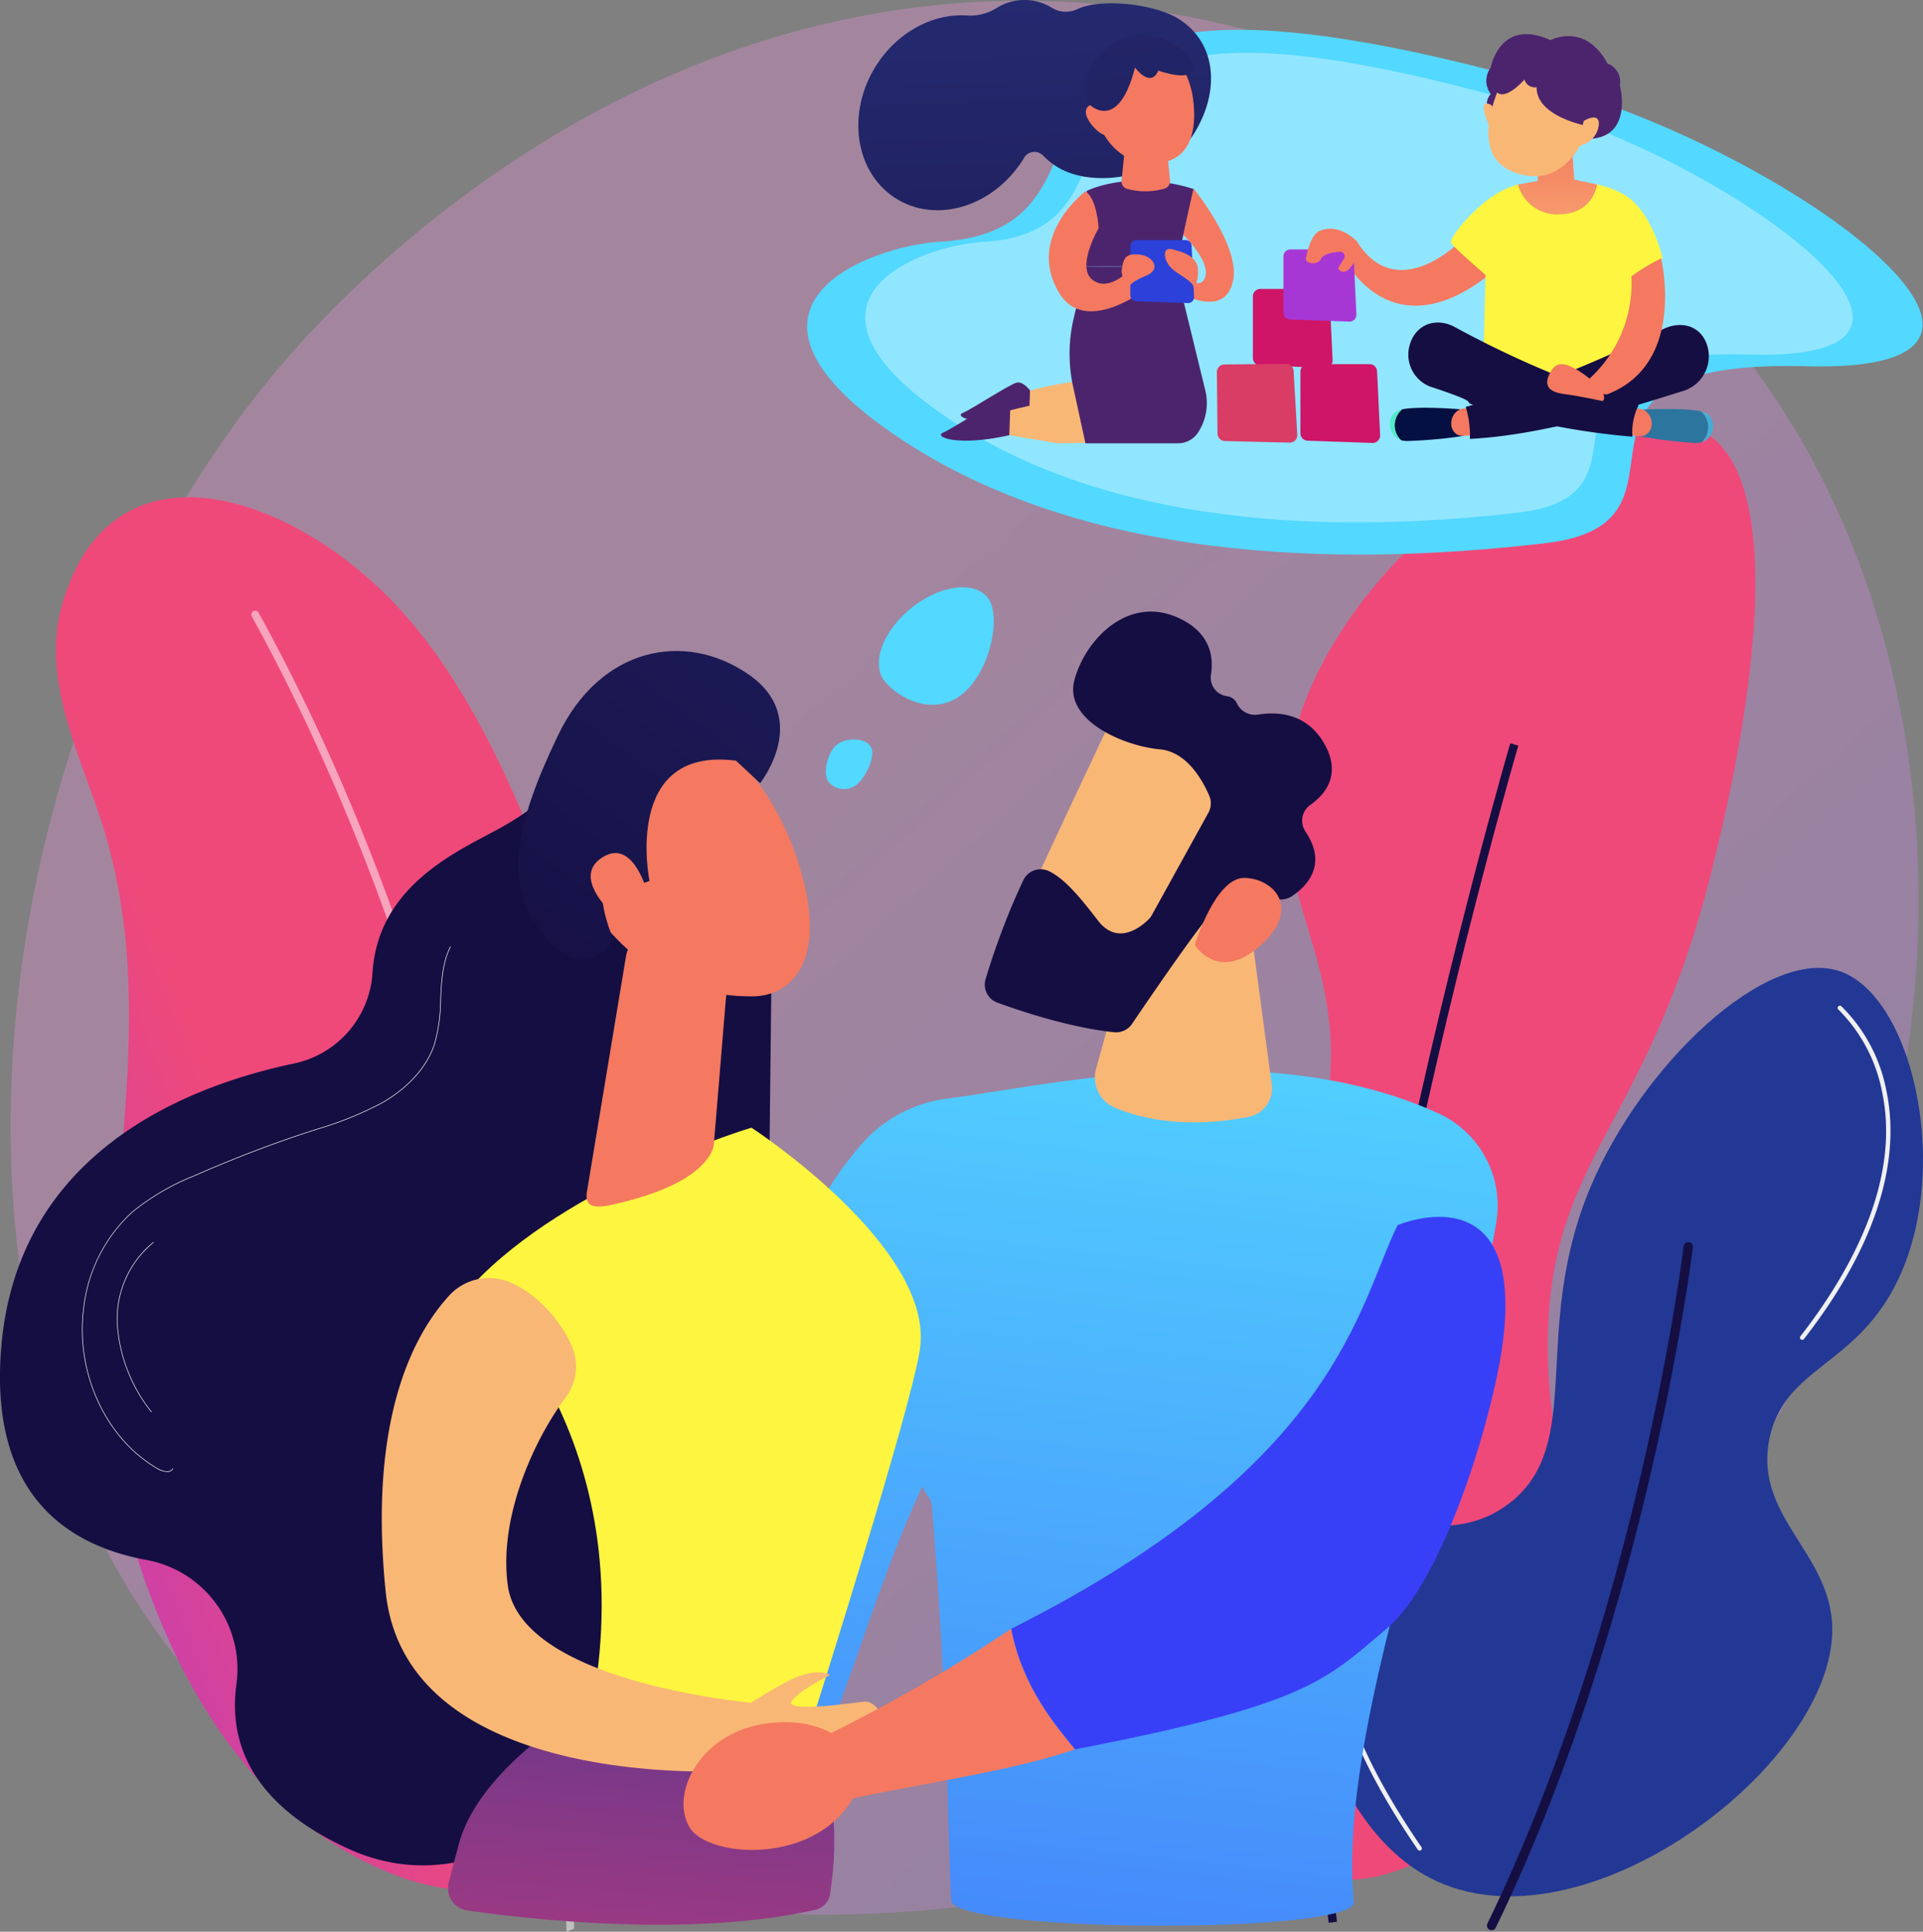 <svg xmlns="http://www.w3.org/2000/svg" xmlns:xlink="http://www.w3.org/1999/xlink" width="278.514" height="279.816" viewBox="0 0 278.514 279.816"><rect x="0" y="0" width="278.514" height="279.816" fill="#808080" stroke="none"/><defs><style>.a{opacity:0.3;fill:url(#a);}.b{fill:url(#b);}.c{fill:url(#c);}.d{fill:url(#d);}.e{fill:url(#e);}.f{fill:#f0f0f0;}.g{fill:url(#f);}.az,.bg,.h{fill:#fff;}.h{opacity:0.36;}.i{fill:url(#g);}.j{fill:url(#h);}.k{fill:url(#i);}.l{fill:url(#j);}.m{fill:url(#k);}.n{fill:url(#l);}.o{fill:url(#m);}.p{fill:url(#n);}.q{fill:url(#o);}.r{fill:url(#p);}.s{fill:url(#q);}.t{fill:url(#r);}.u{fill:url(#s);}.v{fill:url(#t);}.aa,.ah,.ai,.aj,.ak,.al,.am,.an,.ao,.ap,.aq,.ar,.as,.at,.au,.aw,.ax,.w,.x,.y,.z{fill-rule:evenodd;}.w{fill:url(#u);}.x{fill:url(#v);}.y{fill:url(#w);}.z{fill:url(#x);}.aa{fill:url(#y);}.ab{fill:url(#z);}.ac{fill:url(#aa);}.ad{fill:url(#ab);}.ae{fill:url(#ac);}.af{fill:url(#ad);}.ag{fill:url(#ae);}.ah{fill:url(#af);}.ai{fill:url(#ag);}.aj{fill:url(#ah);}.ak{fill:url(#ai);}.al{fill:url(#aj);}.am{fill:url(#ak);}.an{fill:url(#al);}.ao{fill:url(#am);}.ap{fill:url(#an);}.aq{fill:url(#ao);}.ar{fill:url(#ap);}.as{fill:url(#aq);}.at{fill:url(#ar);}.au{fill:url(#as);}.av{fill:url(#at);}.aw{fill:url(#au);}.ax{fill:url(#av);}.ay{fill:url(#aw);}.az{opacity:0.5;}.ba{fill:url(#ax);}.bb{fill:url(#ay);}.bc{fill:url(#az);}.bd{fill:url(#ba);}.be{fill:url(#bb);}.bf{fill:url(#bc);}.bh{fill:url(#bd);}.bi{fill:url(#be);}.bj{fill:url(#bf);}.bk{fill:url(#bg);}.bl{fill:url(#bh);}.bm{fill:url(#bi);}.bn{fill:url(#bj);}.bo{fill:url(#bk);}.bp{fill:url(#bl);}.bq{fill:url(#bm);}.br{fill:url(#bn);}</style><linearGradient id="a" x1="1.061" y1="1.13" x2="0.324" y2="0.337" gradientUnits="objectBoundingBox"><stop offset="0" stop-color="#b37cff"/><stop offset="1" stop-color="#f895e7"/></linearGradient><linearGradient id="b" x1="-9.354" y1="0.982" x2="-8.976" y2="0.162" gradientUnits="objectBoundingBox"><stop offset="0" stop-color="#a737d5"/><stop offset="1" stop-color="#ef497a"/></linearGradient><linearGradient id="c" x1="8.673" y1="0.004" x2="7.449" y2="0.994" gradientUnits="objectBoundingBox"><stop offset="0" stop-color="#2b3582"/><stop offset="1" stop-color="#150e42"/></linearGradient><linearGradient id="d" x1="-9.045" y1="1.118" x2="-9.943" y2="0.278" gradientUnits="objectBoundingBox"><stop offset="0" stop-color="#233894"/><stop offset="0.996" stop-color="#dd397a"/></linearGradient><linearGradient id="e" x1="8.109" y1="-0.007" x2="7.409" y2="1.009" xlink:href="#c"/><linearGradient id="f" x1="-4.212" y1="0.949" x2="-4.806" y2="2.766" gradientUnits="objectBoundingBox"><stop offset="0" stop-color="#53d8ff"/><stop offset="1" stop-color="#3840f7"/></linearGradient><linearGradient id="g" x1="-24.62" y1="2.322" x2="-38.018" y2="21.508" xlink:href="#f"/><linearGradient id="h" x1="-56.571" y1="2.939" x2="-89.785" y2="48.382" xlink:href="#f"/><linearGradient id="i" x1="-66.816" y1="-1.04" x2="-67.534" y2="1.083" gradientUnits="objectBoundingBox"><stop offset="0" stop-color="#ce1567"/><stop offset="1" stop-color="#7a1dbc"/></linearGradient><linearGradient id="j" x1="-37.284" y1="-0.426" x2="-36.755" y2="2.501" gradientUnits="objectBoundingBox"><stop offset="0" stop-color="#f9b776"/><stop offset="1" stop-color="#f47960"/></linearGradient><linearGradient id="k" x1="19.382" y1="0.405" x2="19.47" y2="2.856" gradientUnits="objectBoundingBox"><stop offset="0" stop-color="#fdf53f"/><stop offset="1" stop-color="#d93c65"/></linearGradient><linearGradient id="l" x1="57.654" y1="-1.204" x2="58.695" y2="-1.204" gradientUnits="objectBoundingBox"><stop offset="0" stop-color="#2c759e"/><stop offset="1" stop-color="#051042"/></linearGradient><linearGradient id="m" x1="335.319" y1="-1.379" x2="330.025" y2="-1.404" gradientUnits="objectBoundingBox"><stop offset="0" stop-color="#53eac9"/><stop offset="0.996" stop-color="#45aed8"/></linearGradient><linearGradient id="n" x1="183.006" y1="-4.058" x2="179.566" y2="3.366" xlink:href="#j"/><linearGradient id="o" x1="-157.318" y1="-3.9" x2="-156.273" y2="-3.9" xlink:href="#l"/><linearGradient id="p" x1="-873.928" y1="-4.249" x2="-879.049" y2="-4.273" xlink:href="#m"/><linearGradient id="q" x1="186.632" y1="-6.36" x2="183.144" y2="1.144" xlink:href="#j"/><linearGradient id="r" x1="17.473" y1="-0.294" x2="16.659" y2="1.012" xlink:href="#c"/><linearGradient id="s" x1="17.925" y1="0.898" x2="17.7" y2="-0.262" xlink:href="#c"/><linearGradient id="t" x1="51.131" y1="1.753" x2="51.109" y2="-0.794" xlink:href="#j"/><linearGradient id="u" x1="-39.042" y1="-10.952" x2="-38.368" y2="-9.31" gradientUnits="objectBoundingBox"><stop offset="0" stop-color="#cb236d"/><stop offset="1" stop-color="#4c246d"/></linearGradient><linearGradient id="v" x1="-48.52" y1="-9.019" x2="-48.672" y2="-10.29" xlink:href="#j"/><linearGradient id="w" x1="-529.495" y1="-42.895" x2="-531.176" y2="-48.711" xlink:href="#j"/><linearGradient id="x" x1="-49.27" y1="-17.596" x2="-48.421" y2="-15.017" xlink:href="#u"/><linearGradient id="y" x1="-255.161" y1="-33.818" x2="-255.942" y2="-38.397" xlink:href="#j"/><linearGradient id="z" x1="-129.464" y1="-0.211" x2="-127.771" y2="2.297" xlink:href="#j"/><linearGradient id="aa" x1="-104.629" y1="0.041" x2="-104.137" y2="1.874" xlink:href="#j"/><linearGradient id="ab" x1="-73.986" y1="0.063" x2="-74.79" y2="0.956" xlink:href="#b"/><linearGradient id="ac" x1="-101.203" y1="-0.128" x2="-100.472" y2="2.082" xlink:href="#j"/><linearGradient id="ad" x1="-68.35" y1="-0.405" x2="-68.745" y2="1.628" xlink:href="#i"/><linearGradient id="ae" x1="-66.602" y1="1.13" x2="-65.61" y2="1.13" xlink:href="#k"/><linearGradient id="af" x1="-36.27" y1="-0.804" x2="-36.772" y2="0.916" xlink:href="#j"/><linearGradient id="ag" x1="-69.192" y1="1.924" x2="-68.971" y2="0.366" xlink:href="#u"/><linearGradient id="ah" x1="-35.98" y1="-0.362" x2="-37.112" y2="2.192" xlink:href="#j"/><linearGradient id="ai" x1="-68.551" y1="-0.216" x2="-68.329" y2="1.538" xlink:href="#u"/><linearGradient id="aj" x1="-37.034" y1="0.012" x2="-35.572" y2="1.962" xlink:href="#u"/><linearGradient id="ak" x1="-85.074" y1="0.05" x2="-84.683" y2="0.979" xlink:href="#j"/><linearGradient id="al" x1="-14.194" y1="-0.215" x2="-13.905" y2="4.06" xlink:href="#c"/><linearGradient id="am" x1="35.56" y1="-0.16" x2="34.425" y2="2.447" xlink:href="#u"/><linearGradient id="an" x1="37.302" y1="-3.674" x2="37.116" y2="-0.865" xlink:href="#u"/><linearGradient id="ao" x1="-105.425" y1="2.032" x2="-104.842" y2="0.212" xlink:href="#j"/><linearGradient id="ap" x1="-52.177" y1="5.664" x2="-49.027" y2="3.89" xlink:href="#j"/><linearGradient id="aq" x1="-227.097" y1="-9.053" x2="-212.269" y2="-16.173" xlink:href="#j"/><linearGradient id="ar" x1="-49.094" y1="-0.9" x2="-48.155" y2="10.902" xlink:href="#c"/><linearGradient id="as" x1="-51.247" y1="0.054" x2="-50.98" y2="1.003" xlink:href="#j"/><linearGradient id="at" x1="-80.804" y1="0.5" x2="-79.804" y2="0.5" gradientUnits="objectBoundingBox"><stop offset="0" stop-color="#7c27dd"/><stop offset="1" stop-color="#2b41d9"/></linearGradient><linearGradient id="au" x1="-154.922" y1="0.014" x2="-154.703" y2="1.026" xlink:href="#j"/><linearGradient id="av" x1="-155.075" y1="0.077" x2="-154.85" y2="0.902" xlink:href="#j"/><linearGradient id="aw" x1="-0.111" y1="1.028" x2="0.392" y2="0.656" xlink:href="#b"/><linearGradient id="ax" x1="2.381" y1="0.07" x2="2.157" y2="2.234" xlink:href="#f"/><linearGradient id="ay" x1="-12.13" y1="0.129" x2="-12.984" y2="3.341" xlink:href="#j"/><linearGradient id="az" x1="-10.789" y1="-7.526" x2="-11.881" y2="-6.245" xlink:href="#j"/><linearGradient id="ba" x1="-8.16" y1="-4.561" x2="-7.233" y2="-4.561" xlink:href="#c"/><linearGradient id="bb" x1="-37.312" y1="-23.59" x2="-34.819" y2="-26.216" xlink:href="#j"/><linearGradient id="bc" x1="2.967" y1="-0.022" x2="1.909" y2="1.075" xlink:href="#c"/><linearGradient id="bd" x1="0.202" y1="0.804" x2="-1.738" y2="2.633" xlink:href="#k"/><linearGradient id="be" x1="0.846" y1="-1.616" x2="0.269" y2="2.42" xlink:href="#d"/><linearGradient id="bf" x1="-29.491" y1="2.237" x2="-29.215" y2="1.201" xlink:href="#j"/><linearGradient id="bg" x1="-19.24" y1="-0.387" x2="-17.728" y2="-2.669" xlink:href="#j"/><linearGradient id="bh" x1="6.449" y1="0.107" x2="3.323" y2="4.012" xlink:href="#c"/><linearGradient id="bi" x1="-70.865" y1="-2.09" x2="-65.228" y2="-9.334" xlink:href="#j"/><linearGradient id="bj" x1="-2.949" y1="0.504" x2="-4.159" y2="1.816" xlink:href="#j"/><linearGradient id="bk" x1="-9.777" y1="-1.176" x2="-12.579" y2="3.774" xlink:href="#j"/><linearGradient id="bl" x1="-8.109" y1="-20.363" x2="-8.841" y2="-9.133" xlink:href="#j"/><linearGradient id="bm" x1="-4.821" y1="-5.359" x2="-5.178" y2="-2.109" xlink:href="#f"/><linearGradient id="bn" x1="-11.386" y1="-26.373" x2="-12.242" y2="-14.073" xlink:href="#j"/></defs><g transform="translate(-471.061 -454.108)"><path class="a" d="M751.136,643.23c-27.993,65.429-101.884,93.533-159.779,88.741-15.808-1.308-47.613-3.941-72.447-27.425-47.692-45.1-40.347-139.374,5.308-194.877,5.879-7.148,46.576-55.036,109.994-54.395,46.431.469,79.02,26.7,82.983,29.965a127.817,127.817,0,0,1,26,29.5C766.573,551.3,768.629,602.343,751.136,643.23Z" transform="translate(-13.795 -1.043)"/><g transform="translate(637.322 515.004)"><path class="b" d="M2148.53,1270.368c13.985,2.8,31.845-12.451,37.6-29.109,5.921-17.142-4.935-24.323-4.852-48.11.1-27.021,14.151-31.094,23.449-67.516,2.1-8.218,14.237-55.772-.809-64.686-13.911-8.242-52.986,15.411-59.834,45.684-4.884,21.586,10.213,30.65,4.447,55.792-5.059,22.06-18.354,22.379-23.448,43.663C2118.879,1232,2130.167,1266.7,2148.53,1270.368Z" transform="translate(-2123.368 -1059.291)"/><path class="c" d="M2374.362,1694.909c-3.77-29.113,3.585-74.028,10.418-106.58,7.4-35.244,15.8-63.991,15.88-64.277l1.164.342c-.084.286-8.47,29-15.859,64.194-6.813,32.458-14.149,77.224-10.4,106.167Z" transform="translate(-2348.185 -1477.285)"/></g><g transform="translate(660.831 594.307)"><path class="d" d="M2374.338,1979.23c-16.54-8.618-22.2-38.21-12.8-47.828,6.353-6.5,15.462.337,24.251-6.4,11.221-8.6,2.967-24.8,11.789-45.807,7.508-17.878,25.516-34.8,36.04-31.324,11.016,3.633,16.818,30.593,7.41,46.818-6.118,10.551-15.483,11.069-17.514,20.883-2.357,11.387,9.032,16.58,9.094,27.619C2432.719,1963.021,2396.219,1990.631,2374.338,1979.23Z" transform="translate(-2357.002 -1847.415)"/><path class="e" d="M2611.973,2341.729a.674.674,0,0,1-.605-.968c21.927-45.183,28.356-97.6,28.419-98.123a.674.674,0,0,1,1.338.159c-.063.527-6.52,53.168-28.545,98.552A.674.674,0,0,1,2611.973,2341.729Z" transform="translate(-2585.711 -2202.335)"/><path class="f" d="M3062.187,1950.314a.322.322,0,0,1-.254-.52c6.921-8.884,14.592-22.231,11.831-35.365a23.02,23.02,0,0,0-6.32-11.942.322.322,0,1,1,.421-.487,23.265,23.265,0,0,1,6.529,12.3c1.552,7.383.739,19.6-11.953,35.893A.322.322,0,0,1,3062.187,1950.314Z" transform="translate(-2990.939 -1896.437)"/><path class="f" d="M2404.29,2721.491a.322.322,0,0,1-.266-.14c-10.636-15.523-14.263-27.518-10.781-35.65,3.1-7.23,10.916-8.576,10.995-8.589a.322.322,0,0,1,.1.635c-.075.012-7.556,1.309-10.509,8.215-3.385,7.917.223,19.7,10.723,35.025a.322.322,0,0,1-.265.5Z" transform="translate(-2388.445 -2593.621)"/></g><g transform="translate(587.96 454.108)"><path class="g" d="M1741.542,505.484c34.23,9.759,77.152,41.364,35.907,40.253s-12.54,22.674-37.706,25.627-64.639,3.957-93.311-15.052-4.775-28,5.644-28.611C1686.378,525.691,1645.386,478.072,1741.542,505.484Z" transform="translate(-1632.814 -492.685)"/><path class="h" d="M1812.681,537.734c30.317,8.777,68.358,37.111,31.843,36.06s-11.07,20.267-33.345,22.874-57.218,3.45-82.627-13.595-4.266-25.056,4.957-25.587C1763.874,555.735,1727.519,513.078,1812.681,537.734Z" transform="translate(-1708.056 -522.437)"/><path class="i" d="M1736.933,1313.161c2.027,2.489,7.137,5.177,11.25,1.827s5.672-11.47,3.644-13.959-7.005-1.791-11.118,1.559S1734.905,1310.672,1736.933,1313.161Z" transform="translate(-1725.685 -1214.467)"/><path class="j" d="M1660.236,1524.768a2.913,2.913,0,0,0,4.105.286c1.286-1.047,2.846-4.37,1.864-5.576s-3.558-1.159-4.844-.112S1659.254,1523.563,1660.236,1524.768Z" transform="translate(-1657.087 -1411.467)"/><g transform="translate(7.416 0)"><g transform="translate(51.935 4.941)"><g transform="translate(5.209 36.908)"><path class="k" d="M2275.454,881.092l9.375.327a1.086,1.086,0,0,0,1.123-1.137l-.44-9.248a1.086,1.086,0,0,0-1.085-1.034h-8.935a1.086,1.086,0,0,0-1.086,1.086v8.922A1.086,1.086,0,0,0,2275.454,881.092Z" transform="translate(-2274.406 -869.999)"/></g><path class="l" d="M2422.728,799.715s-9.366,9.748-15.291,0l-1.72,2.676s6.881,14.144,21.79,1.72Z" transform="translate(-2387.294 -769.879)"/><path class="m" d="M2565.4,720.322a12.31,12.31,0,0,1,3.742-1.741c.5-.137,3.216.652,4.894.613,2.3-.053,4.646-1.1,6.544-.628a13.693,13.693,0,0,1,4.32,1.717c2.667,1.9,4.233,5.434,5.187,8.937a12.208,12.208,0,0,1-4.081,2.679l-.42,17.029-10.29,3.115-11.273-3.733.412-16.642s-4.736-4.047-5-4.665S2562.182,722.536,2565.4,720.322Z" transform="translate(-2525.529 -696.787)"/><g transform="translate(59.767 54.206)"><path class="n" d="M2839.166,1043.221c-2.527-.58-8.368-.268-8.368-.268l-.238.643-.393,3.2a66.471,66.471,0,0,0,8.3,1,2.583,2.583,0,0,0,.77-.115c.083-.075.165-.153.242-.237A3.014,3.014,0,0,0,2839.166,1043.221Z" transform="translate(-2828.802 -1042.772)"/><path class="o" d="M2919.846,1046.43c-.079-.022-.163-.043-.25-.063a3.014,3.014,0,0,1,.317,4.221c-.077.084-.159.162-.243.237C2921.727,1050.185,2921.971,1047.028,2919.846,1046.43Z" transform="translate(-2909.232 -1045.919)"/><path class="p" d="M2816.921,1041.912l.989.042a1.9,1.9,0,0,1,1.389.718,2.344,2.344,0,0,1,.51,1.6,1.846,1.846,0,0,1-.535,1.22,1.5,1.5,0,0,1-1.157.439l-1.513-.108Z" transform="translate(-2816.604 -1041.912)"/></g><g transform="translate(25.042 54.121)"><path class="q" d="M2479.431,1041.288c2.54-.5,8.371-.011,8.371-.011l.221.651.314,3.208a66.356,66.356,0,0,1-8.326.745,2.594,2.594,0,0,1-.766-.138c-.082-.078-.161-.158-.236-.245A3.01,3.01,0,0,1,2479.431,1041.288Z" transform="translate(-2477.644 -1041.061)"/><path class="r" d="M2473.042,1043.366c.08-.02.164-.038.252-.056a3.01,3.01,0,0,0-.422,4.209c.075.087.155.167.236.245C2471.068,1047.061,2470.9,1043.9,2473.042,1043.366Z" transform="translate(-2471.506 -1043.084)"/><path class="s" d="M2562.834,1041.92l-.99.012a1.893,1.893,0,0,0-1.407.675,2.333,2.333,0,0,0-.549,1.587,1.857,1.857,0,0,0,.5,1.236,1.507,1.507,0,0,0,1.146.475l1.515-.061Z" transform="translate(-2550.994 -1041.834)"/></g><path class="t" d="M2615.5,924.457c-1.146-2.638-3.949-3.066-6.335-1.832-.042.055-15.15,7.8-28.474,11.192a14.484,14.484,0,0,1,.62,3.8q.011.427-.014.843c10.218-.525,21.307-3.932,30.835-6.927A5.267,5.267,0,0,0,2615.5,924.457Z" transform="translate(-2544.661 -879.827)"/><path class="u" d="M2530.462,934.6a8.789,8.789,0,0,1,.86-4.117c.018-.058.039-.114.057-.171-.761-.236-1.744-.555-3.035-.993a145.645,145.645,0,0,1-23.568-10.271c-2.676-1.462-5.719-.482-6.576,2.684a4.962,4.962,0,0,0,3.463,6.088c7.625,2.537,3.655,1.833,6.146,2.634a104.218,104.218,0,0,0,22.669,4.466C2530.472,934.813,2530.466,934.706,2530.462,934.6Z" transform="translate(-2470.305 -876.607)"/><path class="v" d="M2656.089,680.653a5.836,5.836,0,0,0,5.958,4.318c5.032-.092,5.48-4.332,5.48-4.332l-3.287-.7-.275-3.662-4.944.366-.092,3.479Z" transform="translate(-2612.474 -658.859)"/><path class="w" d="M2611.377,515.614s-2.021-2.077-.5-3.728a3.151,3.151,0,0,1-.015-3.81s1.3-7.355,8.657-3.985c0,0,4.957-2.7,8.257,3.381a2.82,2.82,0,0,1,1.791,3.169s2.394,8.9-6.4,7.625Z" transform="translate(-2571.207 -503.208)"/><path class="x" d="M2615.635,560.592s-5.873,10.91,1.385,13.714,10.155-4.868,10.155-4.868,2.693-3.6,1.34-5.943S2617.225,559.016,2615.635,560.592Z" transform="translate(-2574.073 -554.331)"/><path class="y" d="M2608.057,604.57s.3-1.367-.913-1.451.356,3.248.356,3.248Z" transform="translate(-2568.04 -593.064)"/><path class="z" d="M2636.2,549s-7.357-1.345-7.28-5.6a1.574,1.574,0,0,1-1.768-1.118s-3.076,3.562-4.267,1.494c0,0-.076-5.484,4.386-4.268s8.562,2.508,9.854,3.612S2639.744,547.129,2636.2,549Z" transform="translate(-2582.612 -535.702)"/><path class="aa" d="M2742.374,627.339l.82-3.613s2.287-1.423,2.2.5A3.46,3.46,0,0,1,2742.374,627.339Z" transform="translate(-2690.077 -611.142)"/><path class="ab" d="M2759.135,826.1s3.794,15.312-7.866,19.708a7.994,7.994,0,0,1-3.632-1.338,18.691,18.691,0,0,0,7.2-15.775A31.323,31.323,0,0,1,2759.135,826.1Z" transform="translate(-2694.811 -793.609)"/><path class="ac" d="M2706.1,983.68s-3.632-.765-5.161-.956-3.586-.555-2.653-2.762,2.271-1.825,3.991-.87C2703.068,979.531,2707.247,982.341,2706.1,983.68Z" transform="translate(-2650.215 -930.525)"/><g transform="translate(9.629 31.187)"><path class="ad" d="M2319.3,823.3l8.58.3a.994.994,0,0,0,1.027-1.041l-.4-8.463a.994.994,0,0,0-.993-.947h-8.177a.994.994,0,0,0-.994.994V822.3A.994.994,0,0,0,2319.3,823.3Z" transform="translate(-2318.336 -813.145)"/></g><path class="ae" d="M2350.637,787.674c.16-.773.683-3.483,2.077-4.021,2.884-1.114,5.271,1.547,5.271,1.547l.479,2.165a.912.912,0,0,0-.361-.318c-.37,1.422-1.537,2.8-2.124,2.564-.956-.382-.764-.382.191-1.911l.008-.012a.649.649,0,0,0-.6-.978c-1.248.081-2.469.427-2.707.964C2352.395,788.756,2350.478,788.447,2350.637,787.674Z" transform="translate(-2337.75 -755.188)"/><g transform="translate(12.09 47.803)"><path class="af" d="M2343.838,989.367l9.375.327a1.086,1.086,0,0,0,1.123-1.137l-.44-9.248a1.086,1.086,0,0,0-1.085-1.034h-8.935a1.086,1.086,0,0,0-1.086,1.086v8.922A1.086,1.086,0,0,0,2343.838,989.367Z" transform="translate(-2342.79 -978.274)"/></g><g transform="translate(0 47.759)"><path class="ag" d="M2223.795,989.024l9.378.229a1.086,1.086,0,0,0,1.111-1.149l-.536-9.243a1.086,1.086,0,0,0-1.1-1.023l-8.934.093a1.086,1.086,0,0,0-1.075,1.1l.093,8.921A1.086,1.086,0,0,0,2223.795,989.024Z" transform="translate(-2222.643 -977.838)"/></g></g><path class="ah" d="M1960.763,1000.547s-4.779-2.485-17.394.765l-1.147,3.441,8.028,1.338,11.469-.191Z" transform="translate(-1918.505 -944.745)"/><path class="ai" d="M1863.8,1009.458l.131-3.61s-.956-1.338-1.911-1.147-6.5,3.823-7.837,4.4S1856.212,1011.156,1863.8,1009.458Z" transform="translate(-1839.063 -949.282)"/><path class="aj" d="M1932.27,1029.041s-4.778-2.485-17.394.765l-1.147,3.441,8.028,1.338,11.469-.191Z" transform="translate(-1892.878 -970.372)"/><path class="ak" d="M1835.3,1037.951l.131-3.61s-.956-1.338-1.911-1.147-6.5,3.823-7.837,4.4S1827.718,1039.649,1835.3,1037.951Z" transform="translate(-1813.437 -974.907)"/><path class="al" d="M2026.148,842.146l4.07,16.672a7.814,7.814,0,0,1-1.046,6.121h0a3.443,3.443,0,0,1-2.884,1.562h-13.426l-1.788-8.223a22.357,22.357,0,0,1,.093-9.909l1.69-7.124Z" transform="translate(-1979.969 -802.289)"/><path class="am" d="M2161.83,725.632s6.646,8.171,5.734,13.189c-1.147,6.308-8.793,1.338-8.793,1.338l.729-2.321s3.476,3.086,4.049.41-4.205-6.881-4.205-6.881Z" transform="translate(-2113.264 -698.31)"/><path class="an" d="M1708.94,463.865c3.1-5.084,8.391-7.858,13.341-7.512a7.208,7.208,0,0,0,4.249-1.076,7.568,7.568,0,0,1,7.92-.1l.02.012a3.887,3.887,0,0,0,3.72.265c3.536-1.7,11.271-.714,14.6,1.316,5.535,3.377,6.22,10.334,2.422,16.561s-14.316,8.356-19.851,4.979a10.517,10.517,0,0,1-2.071-1.654,1.739,1.739,0,0,0-2.759.3l-.037.06c-4.209,6.9-12.446,9.548-18.4,5.917S1704.73,470.764,1708.94,463.865Z" transform="translate(-1706.516 -454.108)"/><path class="ao" d="M2022.183,715.559s6.128-3.148,15.448-.285c0,0-1.822,7.821-2.36,11.179l-14.564.093Z" transform="translate(-1989.092 -687.913)"/><path class="ap" d="M2021.867,833.339l-.053,1.7s-5.158.908-16.069.541l1.505-1.764S2017.776,833.943,2021.867,833.339Z" transform="translate(-1975.635 -795.179)"/><path class="aq" d="M2086.072,642.39l-.71,7.03a1.113,1.113,0,0,0,.858,1.2,10.128,10.128,0,0,0,5.42-.07,1.121,1.121,0,0,0,.737-1.158l-.7-7.221Z" transform="translate(-2047.236 -623.246)"/><path class="ar" d="M2043.92,523.364c.689,4.9,4.3,9.523,9.981,8.506,3.93-.7,5.132-4.449,4.442-9.35s-4.153-8.628-8.107-8.072S2043.231,518.463,2043.92,523.364Z" transform="translate(-2009.881 -508.326)"/><path class="as" d="M2036.32,606.632s-.884-2.765-2.068-1.547,1.6,4.1,2.52,4.079S2036.32,606.632,2036.32,606.632Z" transform="translate(-2001.015 -589.614)"/><path class="at" d="M2033.6,513.925s4.356,4.967,6.943-5.04c0,0,2.246,3.067,3.375.434,0,0,4.584,1.7,5.146-.228s-6.067-7.382-11.6-3.736S2033.6,513.925,2033.6,513.925Z" transform="translate(-2000.469 -499.094)"/><path class="au" d="M1986.016,729.431s-8.721,6.6-3.792,14.753c3.792,6.272,12.584-.609,12.584-.609l-2.676-2.485s-2.867,2.995-5.161,1.115.956-7.423.956-7.423S1987.737,730.578,1986.016,729.431Z" transform="translate(-1953.124 -701.727)"/><g transform="translate(39.393 34.776)"><path class="av" d="M2098.838,808.58l7.492.261a.868.868,0,0,0,.9-.909l-.352-7.391a.868.868,0,0,0-.867-.827h-7.14a.868.868,0,0,0-.868.868v7.13A.868.868,0,0,0,2098.838,808.58Z" transform="translate(-2098 -799.715)"/></g><path class="aw" d="M2086.793,824.772a2.352,2.352,0,0,1-1.222-2.419c.265-1.676.647-2.249,2.559-2.058s3.25,2.1.956,3.058S2086.793,824.772,2086.793,824.772Z" transform="translate(-2047.401 -783.417)"/><path class="ax" d="M2152,818.276a5.342,5.342,0,0,0,.519-3.249c-.382-1.529-2.1-2.1-3.632-2.485s-1.3,1.406-.362,2.519S2152.058,817.129,2152,818.276Z" transform="translate(-2103.382 -776.427)"/></g></g><g transform="translate(479.166 526.137)"><g transform="translate(0 0)"><path class="ay" d="M561.812,1318.292c-5.447-19.67-.928-43.546.162-65.169.576-11.433.13-22.657-3.025-33.726-3.136-11.006-9.866-22.509-6.347-34.272,7.091-23.7,31.608-16.246,46.982-.892,17.842,17.817,25.934,49.46,34.786,73.511,5.337,14.5,12.514,29.167,16.21,44.151,6.123,24.823,2.527,43-8.107,56.26a36.736,36.736,0,0,1-42.61,11.005C586.234,1363.578,570.6,1350.023,561.812,1318.292Z" transform="translate(-551.61 -1169.932)"/><path class="az" d="M879.5,1524.083c-.427-13.085-1.434-29.315-3.475-46.77a486.352,486.352,0,0,0-13.307-70.349c-7.422-27.406-17.157-52.134-28.935-73.5a.563.563,0,0,0-.986.543c11.733,21.283,21.433,45.924,28.831,73.237a485.176,485.176,0,0,1,13.276,70.176c2.06,17.617,3.065,33.981,3.484,47.113Z" transform="translate(-804.436 -1316.749)"/></g></g><g transform="translate(471.061 542.705)"><g transform="translate(94.806 0)"><path class="ba" d="M1535.16,2016.8a14.7,14.7,0,0,0-8.344-15.7c-25.213-11.56-57.622-3.869-71.056-2.177a19.8,19.8,0,0,0-12.722,6.83c-11.679,13.91-6.719,16.577-29.793,87.851,4.269-2.37,14.451,15.49,18.572,11.092,8.207-13.607,12.532-33.356,20.268-49.662.264,1.293,1.2,1.559,1.313,2.874,2.323,27.557,2.389,50.688,2.807,57.153.307,4.749,58.8,4.97,58.319.234C1511.862,2088.815,1531.287,2040.882,1535.16,2016.8Z" transform="translate(-1413.246 -1928.405)"/><path class="bb" d="M2069.417,1776.976l3.192,23.819a4.176,4.176,0,0,1-3.319,4.661c-4.486.887-12.228,1.663-19.363-1.308a4.742,4.742,0,0,1-2.76-5.64l6.034-21.731Z" transform="translate(-1983.225 -1732.282)"/><g transform="translate(47.823)"><path class="bc" d="M1948.256,1460.978c-.361.365-14.687,31.167-14.687,31.167l17.761,7.806,17.916-27.177S1954.306,1454.863,1948.256,1460.978Z" transform="translate(-1929.035 -1447.116)"/><path class="bd" d="M1921.023,1361.257a2.791,2.791,0,0,1-.122,2.453l-8.191,14.827a2.709,2.709,0,0,1-.456.611c-1,1-4.449,3.935-7.328.212-2.453-3.173-4.751-6.056-7.145-7.193a2.785,2.785,0,0,0-3.713,1.371,104.068,104.068,0,0,0-5.456,14.35,2.774,2.774,0,0,0,1.735,3.342c3.587,1.306,10.667,3.648,16.9,4.282a2.786,2.786,0,0,0,2.593-1.214c2.537-3.75,9.692-14.231,12.168-16.88,2.3-2.46,6.732-1.721,8.735-1.222a2.8,2.8,0,0,0,2.214-.371c1.969-1.283,5.371-4.426,1.978-9.42a2.789,2.789,0,0,1,.727-3.817c2.193-1.558,4.532-4.418,2.049-8.826-2.513-4.463-6.725-4.721-9.571-4.27a2.894,2.894,0,0,1-3.095-1.579,1.843,1.843,0,0,0-1.478-1.081,2.705,2.705,0,0,1-2.3-3.1c.412-2.591-.086-5.919-4.275-8.031-7.681-3.874-14.04,3.111-15.515,8.868s7.092,9.483,12.415,9.966C1917.8,1354.9,1920.085,1359.067,1921.023,1361.257Z" transform="translate(-1888.511 -1334.588)"/><path class="be" d="M2190.764,1727.536s3-9.922,7.3-9.715,7.828,4.358,2.685,9.35C2194.353,1733.381,2190.764,1727.536,2190.764,1727.536Z" transform="translate(-2160.35 -1679.256)"/></g></g><g transform="translate(0 5.697)"><path class="bf" d="M551.912,1558.092s1.841,3.227-8.679,9c-5.866,3.221-17.35,8.136-18.214,20.7a14.345,14.345,0,0,1-11.3,13.246c-15.854,3.325-40.038,12.975-42.461,40.949-1.85,21.352,9.391,28.8,20.879,30.955a16.08,16.08,0,0,1,13.189,17.88c-1.174,8.151,1.745,17.339,16.115,23.944,32.2,14.8,60.415-42.549,60.415-42.549l1.089-97.5Z" transform="translate(-471.061 -1541.3)"/><path class="bg" d="M601.416,1892.622a2.888,2.888,0,0,1-1.367-.423c-7.544-4.348-11.965-13.93-10.75-23.3a22.263,22.263,0,0,1,7.021-13.922,34.309,34.309,0,0,1,9.1-5.318c5.282-2.334,10.739-4.434,16.219-6.241q.676-.223,1.354-.443a50.614,50.614,0,0,0,9.5-3.823c3.815-2.179,6.519-5.193,7.614-8.489a24.026,24.026,0,0,0,.887-6.428c.124-2.623.253-5.335,1.429-7.706a.042.042,0,0,1,.056-.019.042.042,0,0,1,.019.056c-1.168,2.356-1.3,5.059-1.42,7.673a24.1,24.1,0,0,1-.891,6.451c-1.1,3.315-3.818,6.347-7.652,8.535a50.67,50.67,0,0,1-9.518,3.83q-.678.22-1.354.443c-5.477,1.807-10.932,3.906-16.211,6.238a34.243,34.243,0,0,0-9.079,5.3,22.179,22.179,0,0,0-6.993,13.87c-1.211,9.34,3.193,18.888,10.708,23.219.584.337,1.692.72,2.136.022a.043.043,0,0,1,.058-.013.042.042,0,0,1,.013.058A.982.982,0,0,1,601.416,1892.622Z" transform="translate(-577.223 -1773.709)"/><path class="bg" d="M644.426,2266.853a.042.042,0,0,1-.034-.017,22.863,22.863,0,0,1-4.93-12.52,14.364,14.364,0,0,1,5.219-12.067.042.042,0,1,1,.05.067,14.28,14.28,0,0,0-5.186,12,22.778,22.778,0,0,0,4.913,12.473.042.042,0,0,1-.008.059A.042.042,0,0,1,644.426,2266.853Z" transform="translate(-622.503 -2156.607)"/><path class="bh" d="M1168.152,2160.645c7.079-39.556-17.477-60.366-17.477-60.366,13.958-14.947,40.446-22.85,40.446-22.85s26.636,17.323,24.4,32.145c-1.311,8.688-15.187,52.437-15.187,52.437S1185.723,2169.931,1168.152,2160.645Z" transform="translate(-1082.29 -2008.379)"/><path class="bi" d="M1117.582,2924.88c3.132-11.5,19.375-20.451,19.375-20.451,17.571,9.286,32.183,1.366,32.183,1.366s4.013,12.667,2.4,24.75l-.215,1.615a2.773,2.773,0,0,1-2.127,2.341c-18.008,4.09-41.578,1.373-50.417.1a3.252,3.252,0,0,1-2.7-3.985C1116.366,2929.441,1116.829,2927.644,1117.582,2924.88Z" transform="translate(-1051.095 -2752.163)"/><path class="bj" d="M1321.03,1799.336l-5.651,34.066c-.555,3,2.121,2.371,5.087,1.641,4.857-1.193,11.079-3.446,12.985-7.381a3.627,3.627,0,0,0,.314-1.289l1.942-23.514a4.2,4.2,0,0,0-2.7-4.272l-6.362-2.414A4.2,4.2,0,0,0,1321.03,1799.336Z" transform="translate(-1230.354 -1755.176)"/><g transform="translate(75.1)"><path class="bk" d="M1332.536,1508.521s8.272,4.963,12.453,18.527-1.121,18.8-6.847,18.811-14.1-1.3-21.815-10.775S1321.722,1502.495,1332.536,1508.521Z" transform="translate(-1304.288 -1495.828)"/><path class="bl" d="M1236.377,1424.522s-4-19.544,12.523-17.425l3.5,3.263s7.514-9.456-1.72-15.788-21.436-3.913-27.56,8.869-8.116,21.638-1.992,29.037,10.052.551,10.052.551-2.98-6.531-.967-9.514,5.061,1.394,5.061,1.394Z" transform="translate(-1217.408 -1391.208)"/><path class="bm" d="M1329.948,1689.588s-2-10.059-7.016-6.877,2.384,9.368,5.331,11.449Z" transform="translate(-1310.784 -1652.819)"/></g><g transform="translate(55.294 90.814)"><path class="bn" d="M1038.757,2294.2a7.8,7.8,0,0,0-8.472,2.133c-4.245,4.665-11.848,16.378-9.146,42.843,2.944,28.841,49.732,25.959,49.732,25.959l5.388-9.657s-35.5-2.577-37.444-17.269c-1.367-10.348,4.248-21.655,8.349-27.116a7.465,7.465,0,0,0,1.017-7.292C1046.483,2299.687,1042.709,2295.708,1038.757,2294.2Z" transform="translate(-1020.572 -2293.718)"/><path class="bo" d="M1516.847,2868.393a69.159,69.159,0,0,1,9.093-5.692c4.214-2.051,5.877-.776,5.877-.776s-4.214,2.052-5.489,3.715,7.229.551,10.323.137,4.595,6.74,1.682,9.427-11.145,8.26-21.125.61Z" transform="translate(-1466.91 -2804.398)"/></g></g><g transform="translate(98.996 87.664)"><g transform="translate(16.777)"><path class="bp" d="M1661.531,2816.248c-10.205,3.471-23.4,5.011-36.3,8.018l-3.622-8.157a234.474,234.474,0,0,0,30.683-17.328C1653.965,2807.447,1658.99,2813.05,1661.531,2816.248Z" transform="translate(-1621.611 -2739.113)"/><path class="bq" d="M1982.5,2207s18.778-8.064,15.156,17.621c-1.468,10.412-8.482,33.907-16.758,40.848-8.809,7.388-11.213,10.906-45.119,17.467-2.54-3.2-7.566-8.8-9.237-17.467C1973.953,2241.651,1976.78,2218.547,1982.5,2207Z" transform="translate(-1895.855 -2205.799)"/></g><path class="br" d="M1478.743,2936.669s-3.721-4.658-12.518-3.155-13.234,9.782-10.573,14.76,20.272,5.854,24.75-6.115S1478.743,2936.669,1478.743,2936.669Z" transform="translate(-1454.885 -2860.02)"/></g></g></g></svg>